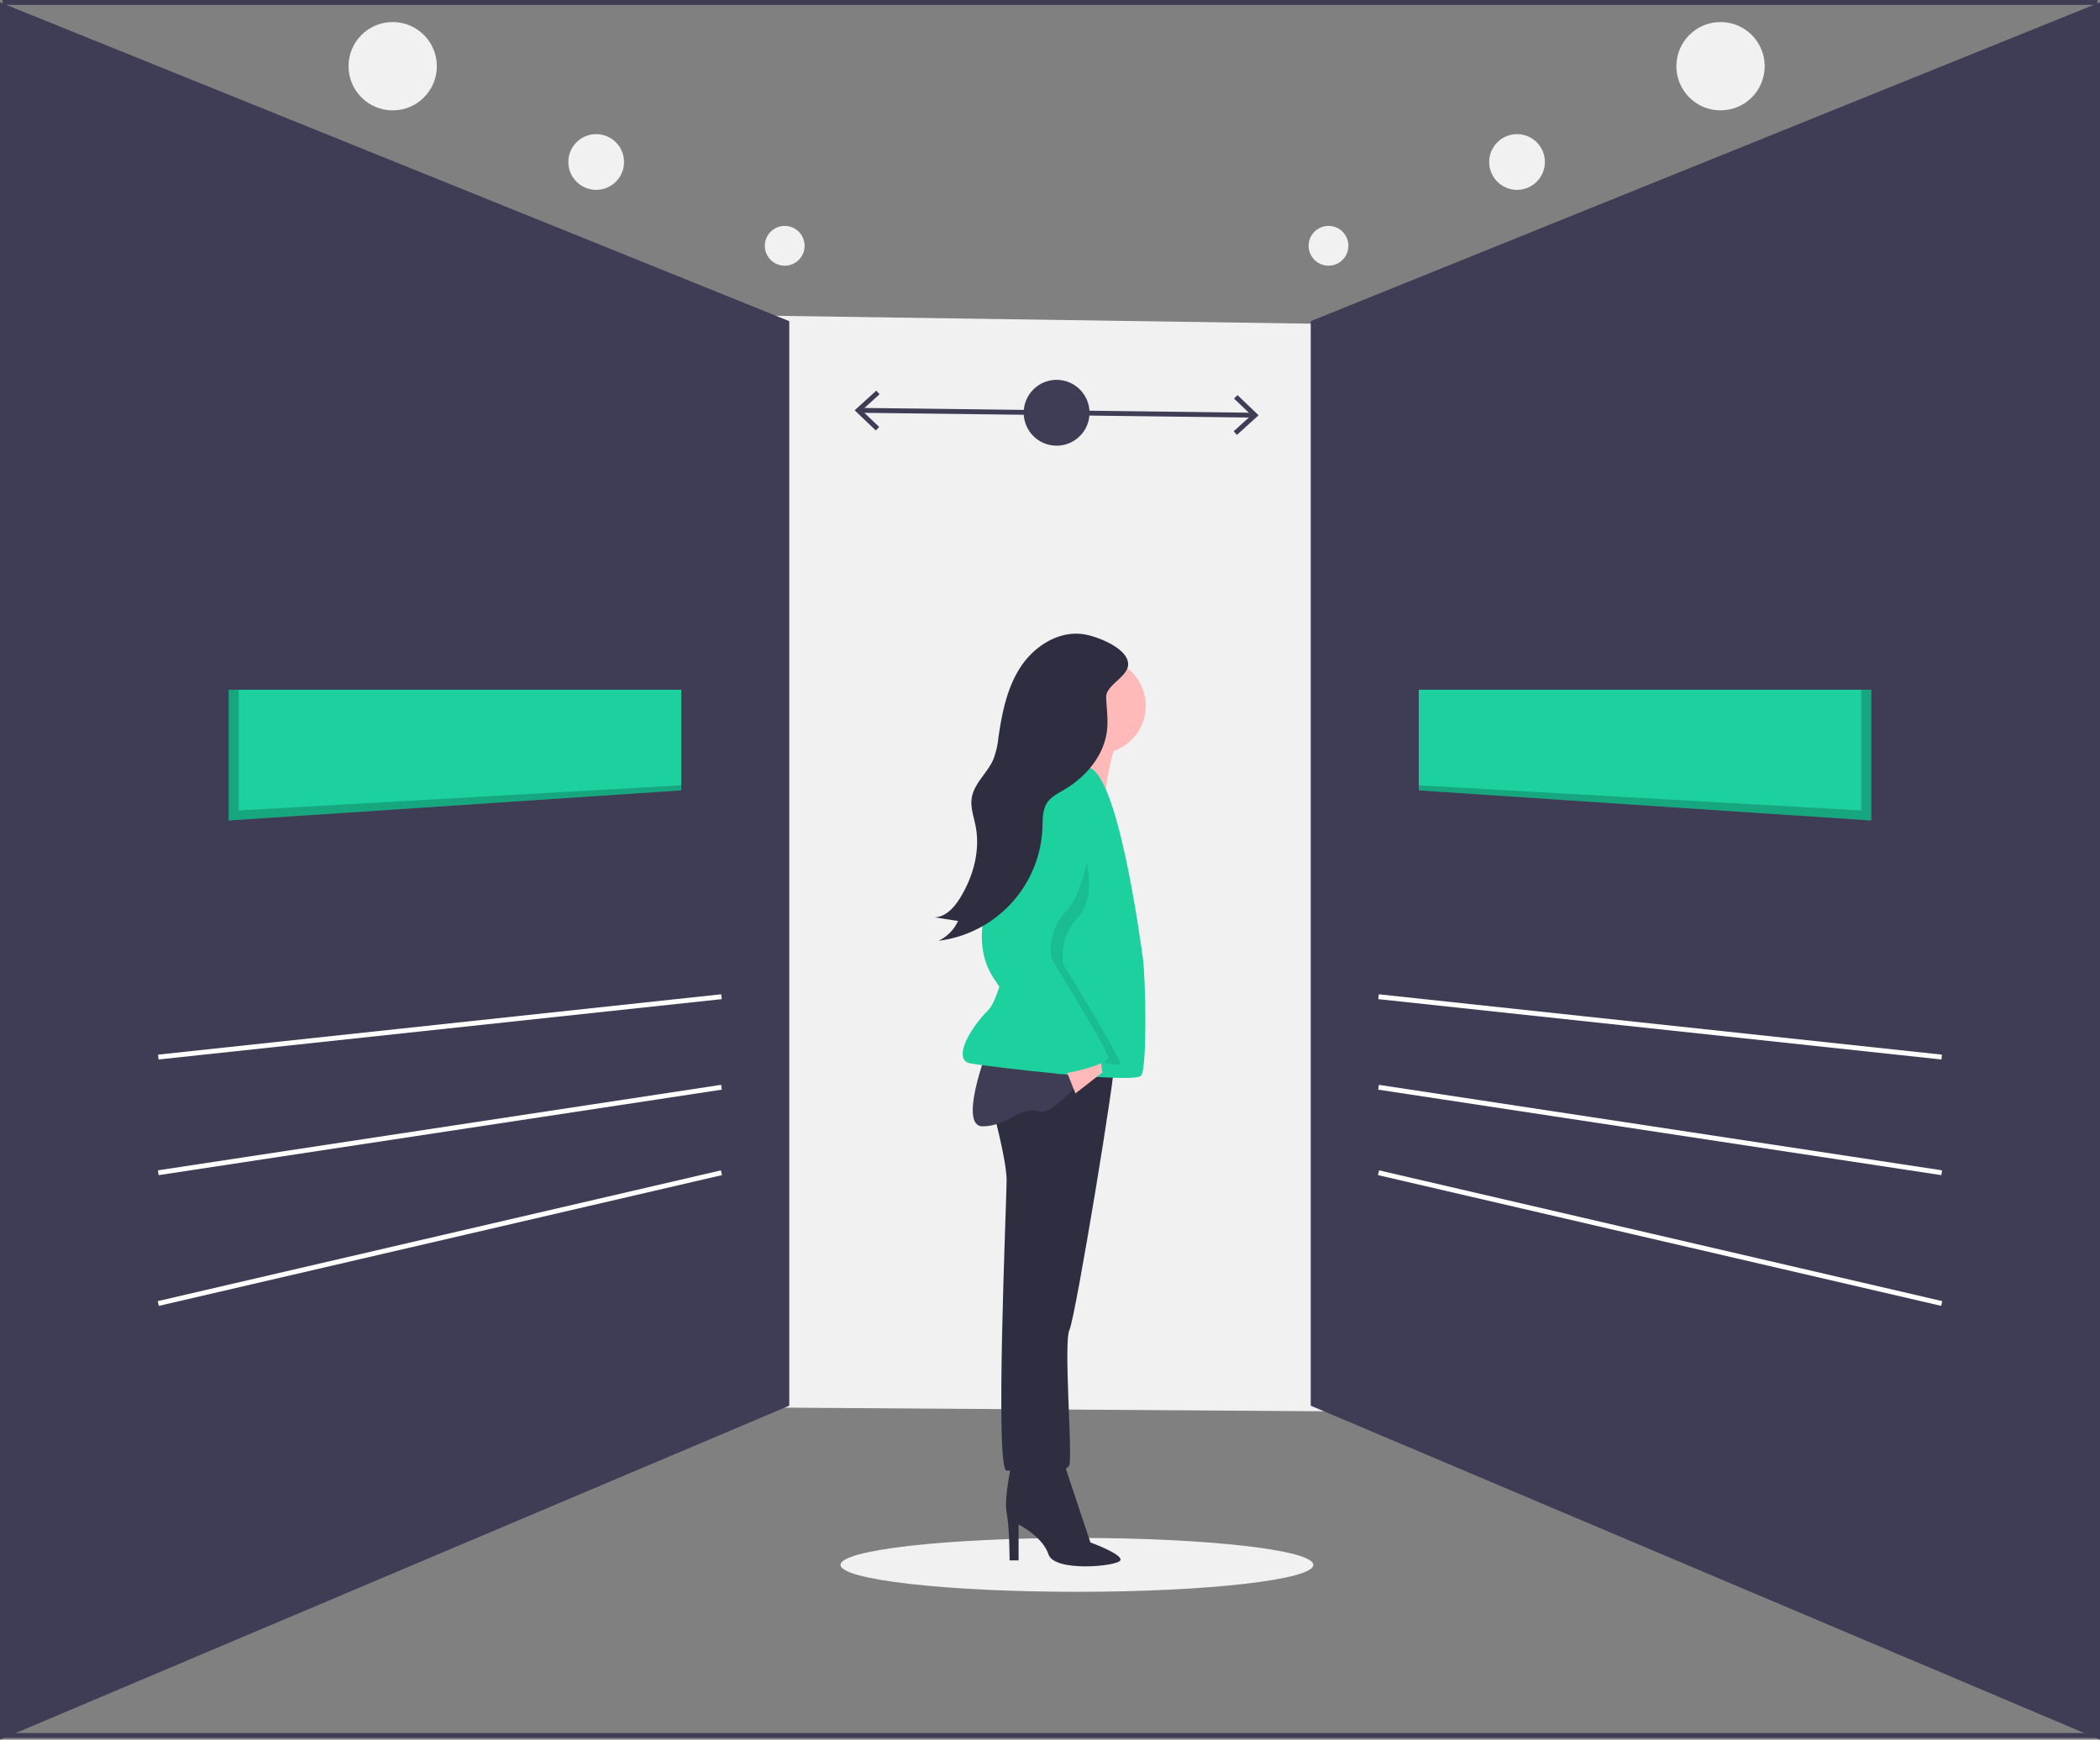 <svg id="aa6a79dc-91b4-4c18-945f-8bd34f390323" data-name="Layer 1" xmlns="http://www.w3.org/2000/svg" width="862.674" height="714.509" viewBox="0 0 862.674 714.509"><rect x="0" y="0" width="862.674" height="714.509" fill="#808080" stroke="none"/><title>decide</title><circle cx="161.317" cy="27.195" r="18.139" fill="#f1f1f1"/><circle cx="244.912" cy="66.533" r="11.443" fill="#f1f1f1"/><circle cx="322.36" cy="100.954" r="8.172" fill="#f1f1f1"/><circle cx="706.791" cy="27.195" r="18.139" fill="#f1f1f1"/><circle cx="623.196" cy="66.533" r="11.443" fill="#f1f1f1"/><circle cx="545.749" cy="100.954" r="8.172" fill="#f1f1f1"/><ellipse cx="442.401" cy="642.71" rx="97.117" ry="11.064" fill="#f1f1f1"/><polygon points="787.888 581.282 131.511 576.859 138.135 127.046 794.525 136.712 787.888 581.282" fill="#f1f1f1"/><line x1="1.071" y1="712.782" x2="861.602" y2="712.782" fill="none" stroke="#3f3d56" stroke-miterlimit="10" stroke-width="2"/><line x1="1.071" y1="1" x2="861.602" y2="1" fill="none" stroke="#3f3d56" stroke-miterlimit="10" stroke-width="2"/><polygon points="861.674 2.447 539.446 132.578 539.446 576.673 861.674 713 861.674 2.447" fill="#3f3d56" stroke="#3f3d56" stroke-miterlimit="10" stroke-width="2"/><line x1="566.299" y1="481.657" x2="797.641" y2="535.362" fill="none" stroke="#fff" stroke-miterlimit="10" stroke-width="2"/><line x1="566.299" y1="446.543" x2="797.641" y2="481.657" fill="none" stroke="#fff" stroke-miterlimit="10" stroke-width="2"/><line x1="566.299" y1="409.363" x2="797.641" y2="434.149" fill="none" stroke="#fff" stroke-miterlimit="10" stroke-width="2"/><polygon points="768.724 283.285 768.724 336.989 582.823 324.596 582.823 283.285 768.724 283.285" fill="#1dd19f"/><polygon points="768.724 283.285 768.724 336.989 582.823 324.596 582.823 322.53 764.592 332.858 764.592 283.285 768.724 283.285" opacity="0.2"/><polygon points="1 2.447 323.227 132.578 323.227 576.673 1 713 1 2.447" fill="#3f3d56" stroke="#3f3d56" stroke-miterlimit="10" stroke-width="2"/><line x1="296.375" y1="481.657" x2="65.032" y2="535.362" fill="none" stroke="#fff" stroke-miterlimit="10" stroke-width="2"/><line x1="296.375" y1="446.543" x2="65.032" y2="481.657" fill="none" stroke="#fff" stroke-miterlimit="10" stroke-width="2"/><line x1="296.375" y1="409.363" x2="65.032" y2="434.149" fill="none" stroke="#fff" stroke-miterlimit="10" stroke-width="2"/><polygon points="93.95 283.285 93.95 336.989 279.851 324.596 279.851 283.285 93.95 283.285" fill="#1dd19f"/><polygon points="93.95 283.285 93.95 336.989 279.851 324.596 279.851 322.53 98.081 332.858 98.081 283.285 93.95 283.285" opacity="0.2"/><line x1="353.249" y1="168.533" x2="514.859" y2="170.521" fill="none" stroke="#3f3d56" stroke-miterlimit="10" stroke-width="2"/><polygon points="359.775 176.794 361.158 175.346 354.017 168.545 361.323 161.919 359.977 160.438 351.081 168.509 359.775 176.794" fill="#3f3d56"/><polygon points="508.132 178.619 506.786 177.137 514.091 170.514 506.951 163.71 508.333 162.263 517.028 170.55 508.132 178.619" fill="#3f3d56"/><circle cx="434.054" cy="169.527" r="13.523" fill="#3f3d56"/><path d="M584.633,692.069s-3.688,15.981-2.459,22.128,1.229,19.669,1.229,19.669h3.688v-14.752s9.835,4.917,12.293,12.293,28.275,4.917,29.504,2.459-12.293-7.376-12.293-7.376l-11.064-33.192Z" transform="translate(-168.663 -93)" fill="#2f2e41"/><path d="M576.028,547.008s6.147,22.128,6.147,30.733-4.917,119.245,0,119.245,24.587,2.459,25.816-2.459-2.459-50.403,0-55.32,19.669-109.41,18.44-110.64S582.175,523.651,576.028,547.008Z" transform="translate(-168.663 -93)" fill="#2f2e41"/><path d="M573.569,526.109s-11.064,29.504-1.229,29.504,15.981-8.605,23.357-6.147,29.504-28.275,29.504-28.275Z" transform="translate(-168.663 -93)" fill="#3f3d56"/><circle cx="451.006" cy="289.892" r="19.669" fill="#ffb9b9"/><path d="M629.504,389.039s-8.605,28.275-6.147,31.963S600,419.772,600,419.772s8.605-23.357,7.376-28.275S629.504,389.039,629.504,389.039Z" transform="translate(-168.663 -93)" fill="#ffb9b9"/><path d="M615.367,408.094s-11.064-3.688-14.752,0-17.211,90.97-25.816,99.576-14.752,20.899-7.376,22.128,67.613,8.605,70.072,4.917,1.844-39.953.615-48.559S627.66,409.323,615.367,408.094Z" transform="translate(-168.663 -93)" fill="#1dd19f"/><polygon points="436.869 436.797 441.786 449.091 452.85 440.485 451.621 431.88 436.869 436.797" fill="#ffb9b9"/><path d="M600,428.378s-.615-15.367-7.991,4.303-23.357,45.485-9.835,65.154,13.896,28.252,20.284,27.66,26.431,6.761,26.431,4.303S605.532,489.229,605.532,489.229a22.632,22.632,0,0,1,6.147-19.669C620.284,460.955,615.981,432.066,600,428.378Z" transform="translate(-168.663 -93)" opacity="0.1"/><path d="M607.991,413.011s-13.523-2.459-20.899,17.211-23.357,45.485-9.835,65.154,20.417,39.293,26.804,38.701,19.91-4.28,19.91-6.738-23.357-40.568-23.357-40.568a22.632,22.632,0,0,1,6.147-19.669C615.367,458.496,623.972,416.699,607.991,413.011Z" transform="translate(-168.663 -93)" fill="#1dd19f"/><path d="M613.573,353.458c-10.114-1.429-20.087,4.981-25.681,13.528s-7.621,18.893-9.094,29.001a34.654,34.654,0,0,1-2.081,8.926c-2.445,5.615-7.981,9.855-8.882,15.913-.57,3.832.858,7.636,1.603,11.437,1.981,10.097-.954,20.716-6.339,29.485-2.404,3.914-5.908,7.869-10.499,8.009l9.622,1.492a16.796,16.796,0,0,1-7.963,8.136,48.752,48.752,0,0,0,42.643-46.43c.139-3.483-.03-7.221,1.862-10.149,1.637-2.533,4.494-3.938,7.09-5.473,8.92-5.272,16.373-14.014,17.563-24.308.523-4.524-.167-9.052-.346-13.573-.188-4.764,7.812-7.98,8.89-12.541C633.601,359.979,619.938,354.358,613.573,353.458Z" transform="translate(-168.663 -93)" fill="#2f2e41"/></svg>